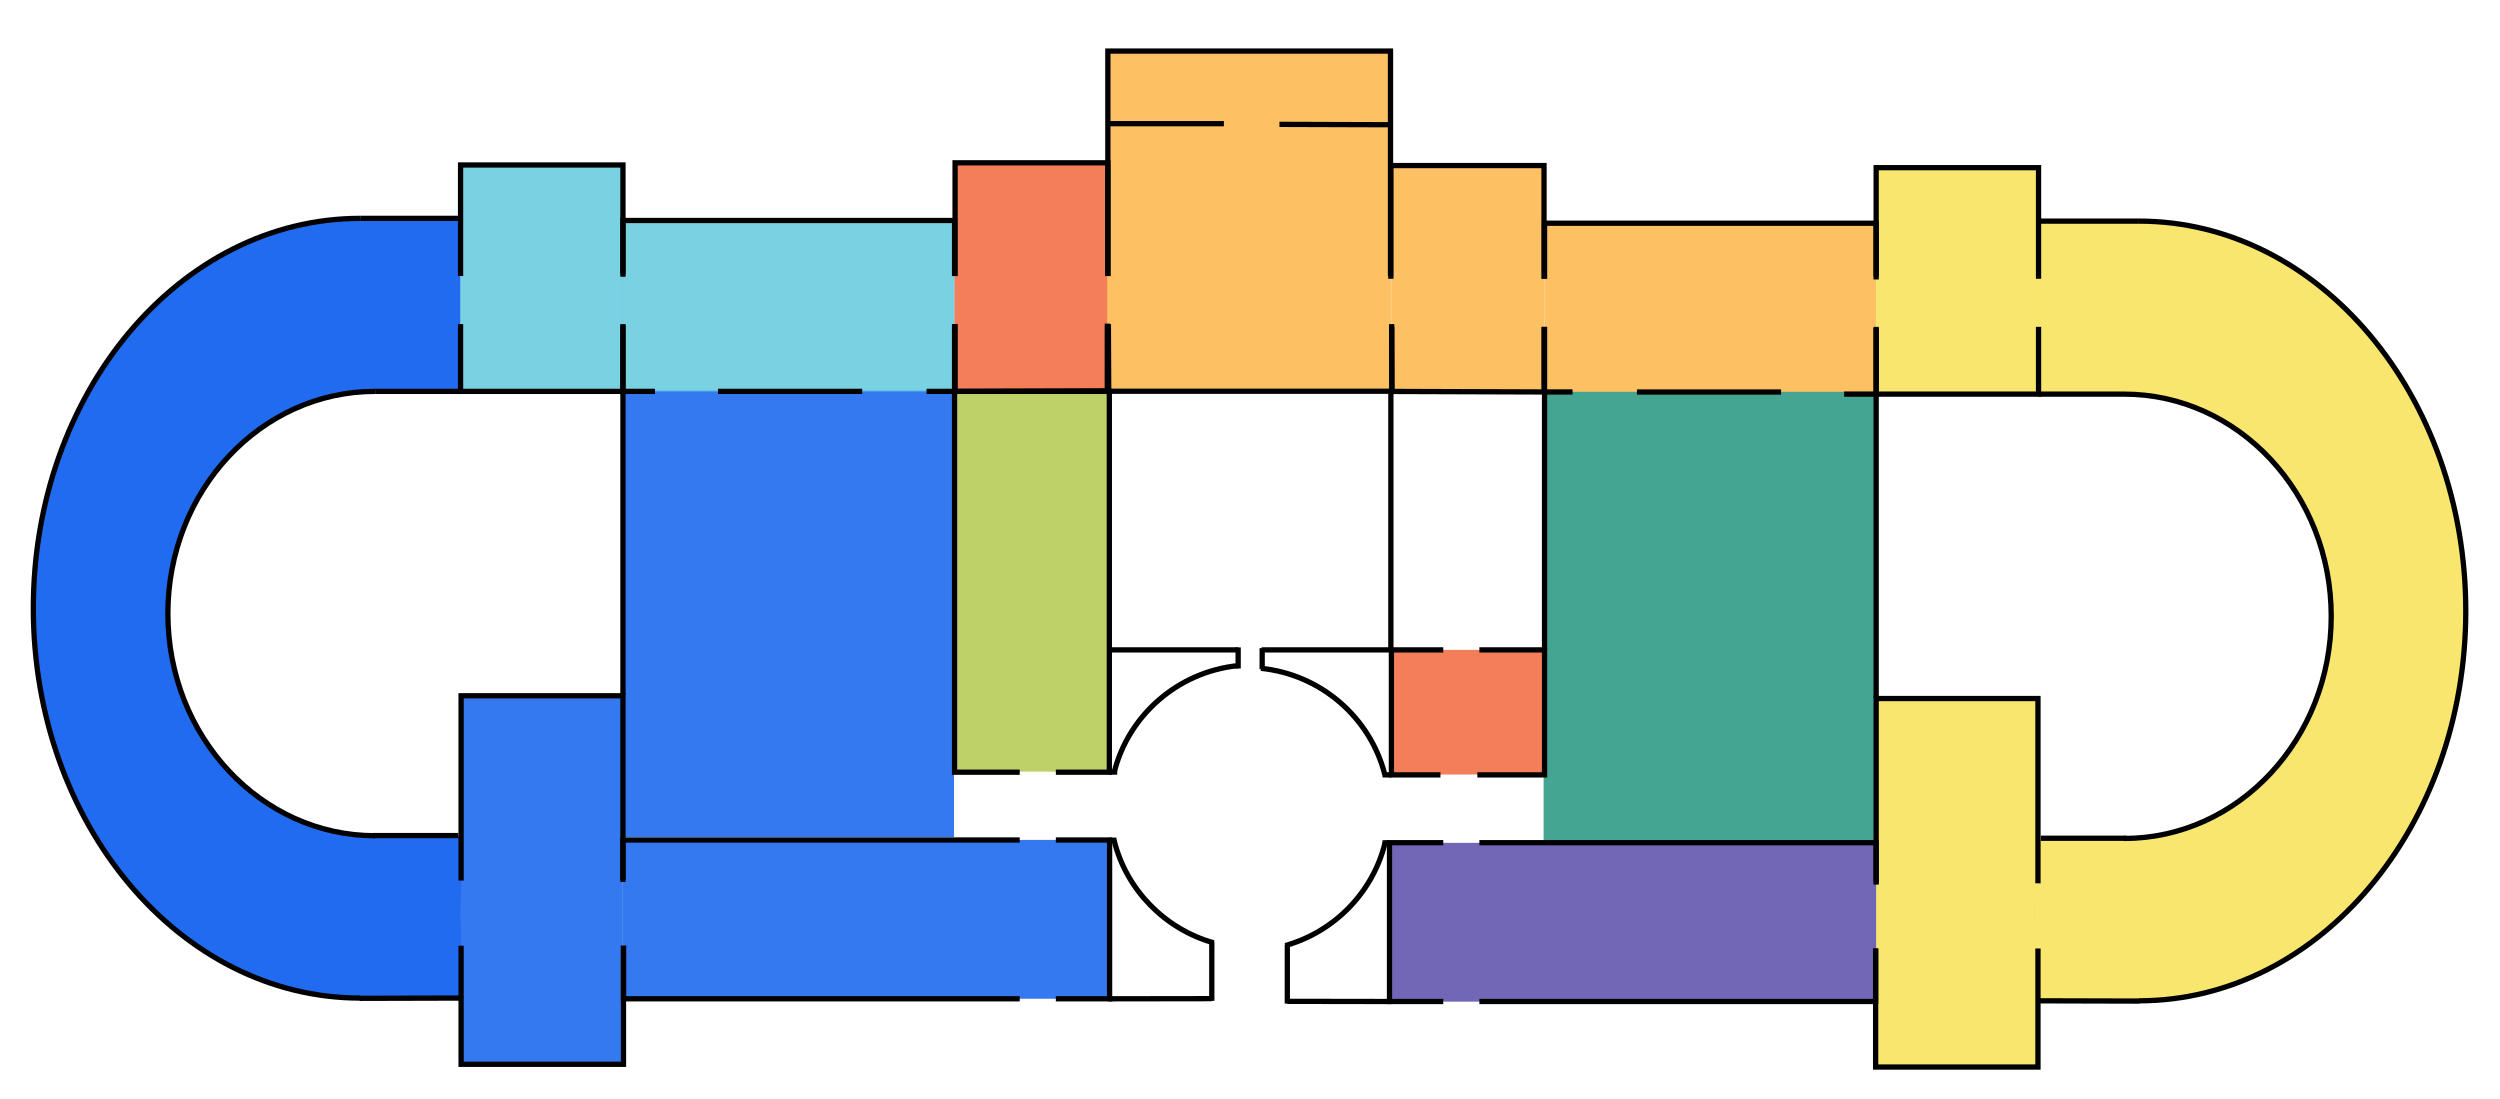 <?xml version="1.0" encoding="utf-8"?>
<!-- Generator: Adobe Illustrator 24.1.1, SVG Export Plug-In . SVG Version: 6.00 Build 0)  -->
<svg version="1.1" xmlns="http://www.w3.org/2000/svg" xmlns:xlink="http://www.w3.org/1999/xlink" x="0px" y="0px"
	 viewBox="0 0 473.39 208.18" style="enable-background:new 0 0 473.39 208.18;" xml:space="preserve">
<style type="text/css">
	.st0{opacity:0.9;fill:#206BEF;}
	.st1{fill:#206BEF;}
	.st2{opacity:0.9;fill:#6CCCDE;}
	.st3{opacity:0.9;fill:#F37048;}
	.st4{opacity:0.9;fill:#B6CC58;}
	.st5{opacity:0.9;fill:#FDBA54;}
	.st6{opacity:0.9;fill:#F9E35F;}
	.st7{opacity:0.9;fill:#6356AF;}
	.st8{opacity:0.9;fill:#2F9B86;}
	.st9{fill:none;stroke:#000000;stroke-miterlimit:10;}
	.st10{fill:none;}
</style>
<g id="Sala_17">
	<rect x="118.05" y="73.84" class="st0" width="62.6" height="84.67"/>
</g>
<g id="Sala_16">
	<rect x="117.96" y="159.04" class="st0" width="91.96" height="30.08"/>
</g>
<g id="Sala_15">
	<rect x="87.21" y="131.69" class="st0" width="30.74" height="69.84"/>
</g>
<g id="Sala_14">
	<path class="st1" d="M87.08,73.91c-0.26,0.28-0.68,0.24-1.48,0.2c-0.76-0.04-1.53,0.02-2.29-0.07c-1.11-0.12-2.81-0.1-6.2-0.07
		c-0.72,0.01-1.25,0.01-2.07-0.02c-0.91-0.03-1.24-0.08-2.58-0.05c-1.53,0.04-4.53,0.12-8.16,0.88c-2.36,0.49-5.56,1.38-9.17,3.1
		c0,0-5.86,2.76-10.52,7.01c-6.32,5.77-11.93,15.93-12.81,27.51c-1.42,18.79,10.17,34.62,20.63,40.72c4.66,2.72,9.17,3.91,9.17,3.91
		c4.31,1.44,8.59,1.17,16.99,1.21c2.9,0.02,4.35,0.02,4.84-0.05c0.81-0.12,1.63-0.03,2.44-0.08c0.47-0.03,0.86-0.07,1.15,0.19
		c0.34,0.3,0.32,0.82,0.3,1.37c-0.02,0.91,0.1,1.83,0,2.73c-0.06,0.49,0.01,0.13,0,4.35c-0.01,3.57-0.05,3.39-0.05,6.12
		c0,2.76,0.04,2.59,0.05,6.22c0,0,0,0,0,4.35c0,1.75,0,2.63,0,2.63c0.02,0.54-0.01,1.08,0,1.62c0.02,0.76,0.05,0.97-0.1,1.16
		c-0.28,0.35-0.84,0.26-1.77,0.2c-0.89-0.05-1.79,0.03-2.68,0c-0.99-0.03-1.98-0.03-2.97-0.05c-3.54-0.09-8.61,0.09-12.13,0
		c0,0-5.25-0.13-10.48-1.16c-1.69-0.33-10.21-2.1-19.45-8.28c-7.37-4.92-11.64-10.27-14.83-14.33c-2.65-3.37-6.81-9.24-10.25-17.22
		c-1.39-3.23-6.54-15.8-6.34-33.17c0.04-3.47,0.78-33.39,19.77-53.87c6.87-7.4,14.39-11.7,15.29-12.2c2.74-1.54,8.33-4.62,16.18-6.2
		c4.62-0.93,8.81-1.1,11.73-1.21c5.23-0.21,8.55,0.04,12-0.13c0.97-0.05,1.93,0.06,2.9,0.03c1.51-0.04,2.47-0.17,2.83,0.37
		c0.07,0.11,0.09,0.19,0.13,1.08c0.07,1.32,0.07,1.69,0.07,1.69c0,1.27,0.01,1.9,0,2.97c0,0.72,0,1.44,0,2.16c0,2.29,0,4.58,0,6.88
		c0,1.66,0,3.33,0,4.99c0,1.96,0,3.91,0,5.87c0,2.11,0,3.17,0,3.17c0.03,0.7-0.04,1.39,0,2.09C87.26,73.28,87.33,73.65,87.08,73.91z
		"/>
</g>
<g id="Sala_13">
	<rect x="87.21" y="31.24" class="st2" width="30.74" height="42.88"/>
</g>
<g id="Sala_12_1_">
	<rect x="117.82" y="41.75" class="st2" width="62.97" height="32.36"/>
</g>
<g id="Sala_11">
	<rect x="180.75" y="30.7" class="st3" width="29.02" height="43.4"/>
</g>
<g id="Sala_10">
	<rect x="180.9" y="73.65" class="st4" width="28.89" height="72.47"/>
</g>
<g id="Sala_9_1_">
	<rect x="209.64" y="9.87" class="st5" width="53.83" height="63.97"/>
</g>
<g id="Sala_8">
	<rect x="263.47" y="31.21" class="st5" width="28.96" height="42.64"/>
</g>
<g id="Sala_7">
	<rect x="292.43" y="42.29" class="st5" width="62.83" height="31.96"/>
</g>
<g id="Sala_6">
	<rect x="355.26" y="31.65" class="st6" width="30.74" height="43"/>
</g>
<g id="Sala_5">
	<path class="st6" d="M386.01,74.36c0.26,0.28,0.68,0.24,1.49,0.2c0.77-0.04,1.54,0.02,2.3-0.07c1.12-0.12,2.82-0.1,6.23-0.07
		c0.73,0.01,1.26,0.01,2.08-0.02c0.92-0.03,1.24-0.08,2.59-0.05c1.54,0.04,4.55,0.12,8.2,0.88c2.37,0.49,5.59,1.38,9.21,3.1
		c0,0,5.89,2.76,10.57,7.01c6.35,5.77,11.99,15.93,12.87,27.51c1.43,18.79-10.22,34.62-20.73,40.72c-4.69,2.72-9.21,3.91-9.21,3.91
		c-4.33,1.44-8.64,1.17-17.07,1.21c-2.92,0.02-4.37,0.02-4.86-0.05c-0.81-0.12-1.64-0.03-2.46-0.08c-0.47-0.03-0.87-0.07-1.15,0.19
		c-0.34,0.3-0.32,0.82-0.3,1.37c0.02,0.91-0.1,1.83,0,2.73c0.06,0.49-0.01,0.13,0,4.35c0.01,3.57,0.05,3.39,0.05,6.12
		c0,2.76-0.05,2.59-0.05,6.22c0,0,0,0,0,4.35c0,1.75,0,2.63,0,2.63c-0.02,0.54,0.01,1.08,0,1.62c-0.02,0.76-0.05,0.97,0.1,1.16
		c0.28,0.35,0.84,0.26,1.78,0.2c0.9-0.05,1.8,0.03,2.69,0c0.99-0.03,1.99-0.03,2.98-0.05c3.56-0.09,8.65,0.09,12.19,0
		c0,0,5.28-0.13,10.53-1.16c1.7-0.33,10.26-2.1,19.55-8.28c7.4-4.92,11.7-10.27,14.9-14.33c2.66-3.37,6.84-9.24,10.3-17.22
		c1.4-3.23,6.57-15.8,6.37-33.17c-0.04-3.47-0.78-33.39-19.87-53.87c-6.9-7.4-14.46-11.7-15.36-12.2c-2.75-1.54-8.37-4.62-16.26-6.2
		c-4.64-0.93-8.86-1.1-11.79-1.21c-5.26-0.21-8.59,0.04-12.06-0.13c-0.97-0.05-1.94,0.06-2.91,0.03c-1.52-0.04-2.48-0.17-2.85,0.37
		c-0.07,0.11-0.09,0.19-0.14,1.08c-0.07,1.32-0.07,1.69-0.07,1.69c0,1.27-0.01,1.9,0,2.97c0,0.72,0,1.44,0,2.16
		c0,2.29,0,4.58,0,6.88c0,1.66,0,3.33,0,4.99c0,1.96,0,3.91,0,5.87c0,2.11,0,3.17,0,3.17c-0.03,0.7,0.04,1.39,0,2.09
		C385.83,73.73,385.76,74.09,386.01,74.36z"/>
</g>
<g id="Sala_4">
	<rect x="355.26" y="132.23" class="st6" width="30.6" height="69.84"/>
</g>
<g id="Sala_3">
	<rect x="262.9" y="159.6" class="st7" width="92.36" height="30.07"/>
</g>
<g id="Sala_2">
	<rect x="292.29" y="74.19" class="st8" width="62.7" height="85.28"/>
</g>
<g id="Sala_1">
	<rect x="263.69" y="123.06" class="st3" width="28.89" height="23.6"/>
</g>
<g id="Planta">
	<line class="st9" x1="71.03" y1="74.11" x2="87.21" y2="74.11"/>
	<polyline class="st9" points="124.02,74.11 117.96,74.11 117.96,61.62 	"/>
	<line class="st9" x1="163.26" y1="74.11" x2="135.96" y2="74.11"/>
	<polyline class="st9" points="180.75,61.37 180.75,74.11 175.45,74.11 	"/>
	<polyline class="st9" points="117.96,52.4 117.96,41.75 180.75,41.75 180.75,52.27 	"/>
	<path class="st9" d="M68.2,188.99c-34.18,0-61.89-33.05-61.89-73.82S34.02,41.35,68.2,41.35"/>
	<path class="st9" d="M71.03,158.25c-21.67,0-39.24-18.83-39.24-42.07s17.57-42.07,39.24-42.07"/>
	<path class="st9" d="M210.99,146.19c2.73-10.78,12.04-18.98,23.46-20.15"/>
	<path class="st9" d="M229.84,178.54c-9.33-2.63-16.61-10.1-18.9-19.49"/>
	<path class="st9" d="M87.21,52.27"/>
	<polyline class="st9" points="117.96,61.37 117.96,74.11 87.21,74.11 87.21,61.37 	"/>
	<polyline class="st9" points="87.21,52.27 87.21,31.24 117.96,31.24 117.96,51.87 	"/>
	<polyline class="st9" points="209.67,61.27 209.67,74.01 180.85,74.11 180.85,61.37 	"/>
	<path class="st9" d="M209.78,61.37"/>
	<path class="st9" d="M209.78,52.27"/>
	<polyline class="st9" points="180.85,52.27 180.85,30.83 209.78,30.83 209.78,52.27 	"/>
	<line class="st9" x1="68.2" y1="41.35" x2="87.21" y2="41.35"/>
	<line class="st9" x1="70.6" y1="158.22" x2="86.78" y2="158.22"/>
	<rect x="86.81" y="131.55" class="st10" width="31.15" height="70.38"/>
	<path class="st9" d="M193.09,146.22"/>
	<polyline class="st9" points="193.09,146.22 180.75,146.22 180.75,74.11 210.06,74.11 210.06,146.22 199.93,146.22 	"/>
	<path class="st9" d="M209.78,52.27"/>
	<polyline class="st9" points="263.51,61.37 263.57,74.08 209.94,74.08 209.88,61.37 	"/>
	<polyline class="st9" points="209.78,52.27 209.78,9.67 263.3,9.67 263.3,52.27 	"/>
	<line class="st9" x1="209.78" y1="23.42" x2="231.75" y2="23.42"/>
	<line class="st9" x1="242.27" y1="23.55" x2="263.51" y2="23.62"/>
	<line class="st9" x1="68.1" y1="189.04" x2="87.11" y2="188.99"/>
	<path class="st9" d="M87.31,166.74"/>
	<polyline class="st9" points="118.06,179.08 118.06,201.53 87.31,201.53 87.31,179.08 	"/>
	<polyline class="st9" points="87.31,166.74 87.31,131.75 117.96,131.75 117.96,166.59 	"/>
	<line class="st9" x1="117.96" y1="74.11" x2="117.96" y2="131.55"/>
	<polyline class="st9" points="117.96,167 117.96,159.06 193.09,159.06 	"/>
	<polyline class="st9" points="193.09,189.13 118.06,189.13 118.06,179.08 	"/>
	<path class="st9" d="M193.09,189.13"/>
	<polyline class="st9" points="199.93,159.06 210.11,159.06 210.11,189.13 199.93,189.13 	"/>
	<line class="st9" x1="209.78" y1="189.13" x2="229.46" y2="189.1"/>
	<line class="st9" x1="229.46" y1="178.39" x2="229.46" y2="189.52"/>
	<line class="st9" x1="210.06" y1="146.22" x2="211.55" y2="146.18"/>
	<line class="st9" x1="210.06" y1="159.1" x2="211.41" y2="159.1"/>
	<line class="st9" x1="210.07" y1="123.06" x2="234.45" y2="123.06"/>
	<line class="st9" x1="234.45" y1="122.59" x2="234.45" y2="126.58"/>
	<line class="st9" x1="402.19" y1="74.63" x2="386.01" y2="74.63"/>
	<polyline class="st9" points="349.2,74.63 355.26,74.63 355.26,62.14 	"/>
	<line class="st9" x1="309.96" y1="74.23" x2="337.26" y2="74.23"/>
	<polyline class="st9" points="292.47,61.89 292.47,74.22 297.77,74.22 	"/>
	<polyline class="st9" points="355.26,52.92 355.26,42.27 292.47,42.27 292.47,52.79 	"/>
	<path class="st9" d="M405.02,189.51c34.18,0,61.89-33.05,61.89-73.82s-27.71-73.82-61.89-73.82"/>
	<path class="st9" d="M402.19,158.77c21.67,0,39.24-18.83,39.24-42.07s-17.57-42.07-39.24-42.07"/>
	<path class="st9" d="M262.23,146.7c-2.73-10.78-12.04-18.98-23.46-20.15"/>
	<path class="st9" d="M243.38,179.05c9.33-2.63,16.61-10.1,18.9-19.49"/>
	<path class="st9" d="M386.01,52.79"/>
	<polyline class="st9" points="355.26,61.89 355.26,74.63 386.01,74.63 386.01,61.89 	"/>
	<polyline class="st9" points="386.01,52.79 386.01,31.75 355.26,31.75 355.26,52.38 	"/>
	<polyline class="st9" points="263.54,61.79 263.54,74.12 292.37,74.22 292.37,61.89 	"/>
	<polyline class="st9" points="292.37,52.79 292.37,31.35 263.37,31.35 263.37,52.79 	"/>
	<line class="st9" x1="405.02" y1="41.87" x2="386.01" y2="41.87"/>
	<line class="st9" x1="402.62" y1="158.73" x2="386.44" y2="158.73"/>
	
		<rect x="355.26" y="132.07" transform="matrix(-1 -4.496948e-11 4.496948e-11 -1 741.674 334.519)" class="st10" width="31.15" height="70.38"/>
	<path class="st9" d="M280.13,146.73"/>
	<polyline class="st9" points="273.29,123.06 263.47,123.06 263.47,146.73 272.76,146.73 	"/>
	<path class="st9" d="M273.29,123.06"/>
	<polyline class="st9" points="279.75,146.73 292.47,146.73 292.47,123.06 280.13,123.06 	"/>
	<line class="st9" x1="405.12" y1="189.56" x2="386.11" y2="189.51"/>
	<path class="st9" d="M385.9,167.26"/>
	<polyline class="st9" points="355.16,179.6 355.16,202.05 385.9,202.05 385.9,179.6 	"/>
	<polyline class="st9" points="385.9,167.26 385.9,132.27 355.26,132.27 355.26,167.11 	"/>
	<line class="st9" x1="355.26" y1="74.63" x2="355.26" y2="132.07"/>
	<polyline class="st9" points="355.26,167.51 355.26,159.57 280.13,159.57 	"/>
	<polyline class="st9" points="280.13,189.64 355.16,189.64 355.16,179.6 	"/>
	<path class="st9" d="M280.13,189.64"/>
	<polyline class="st9" points="273.29,159.57 263.11,159.57 263.11,189.64 273.29,189.64 	"/>
	<line class="st9" x1="263.44" y1="189.64" x2="243.76" y2="189.61"/>
	<line class="st9" x1="243.76" y1="178.91" x2="243.76" y2="190.03"/>
	<line class="st9" x1="239" y1="122.73" x2="239" y2="126.72"/>
	<line class="st9" x1="263.37" y1="123.06" x2="238.89" y2="123.06"/>
	<line class="st9" x1="263.37" y1="123.06" x2="263.37" y2="74.52"/>
	<line class="st9" x1="263.47" y1="146.73" x2="261.79" y2="146.72"/>
	<line class="st9" x1="263.11" y1="159.57" x2="261.79" y2="159.6"/>
	<line class="st9" x1="292.47" y1="74.22" x2="292.47" y2="123.06"/>
</g>
</svg>
